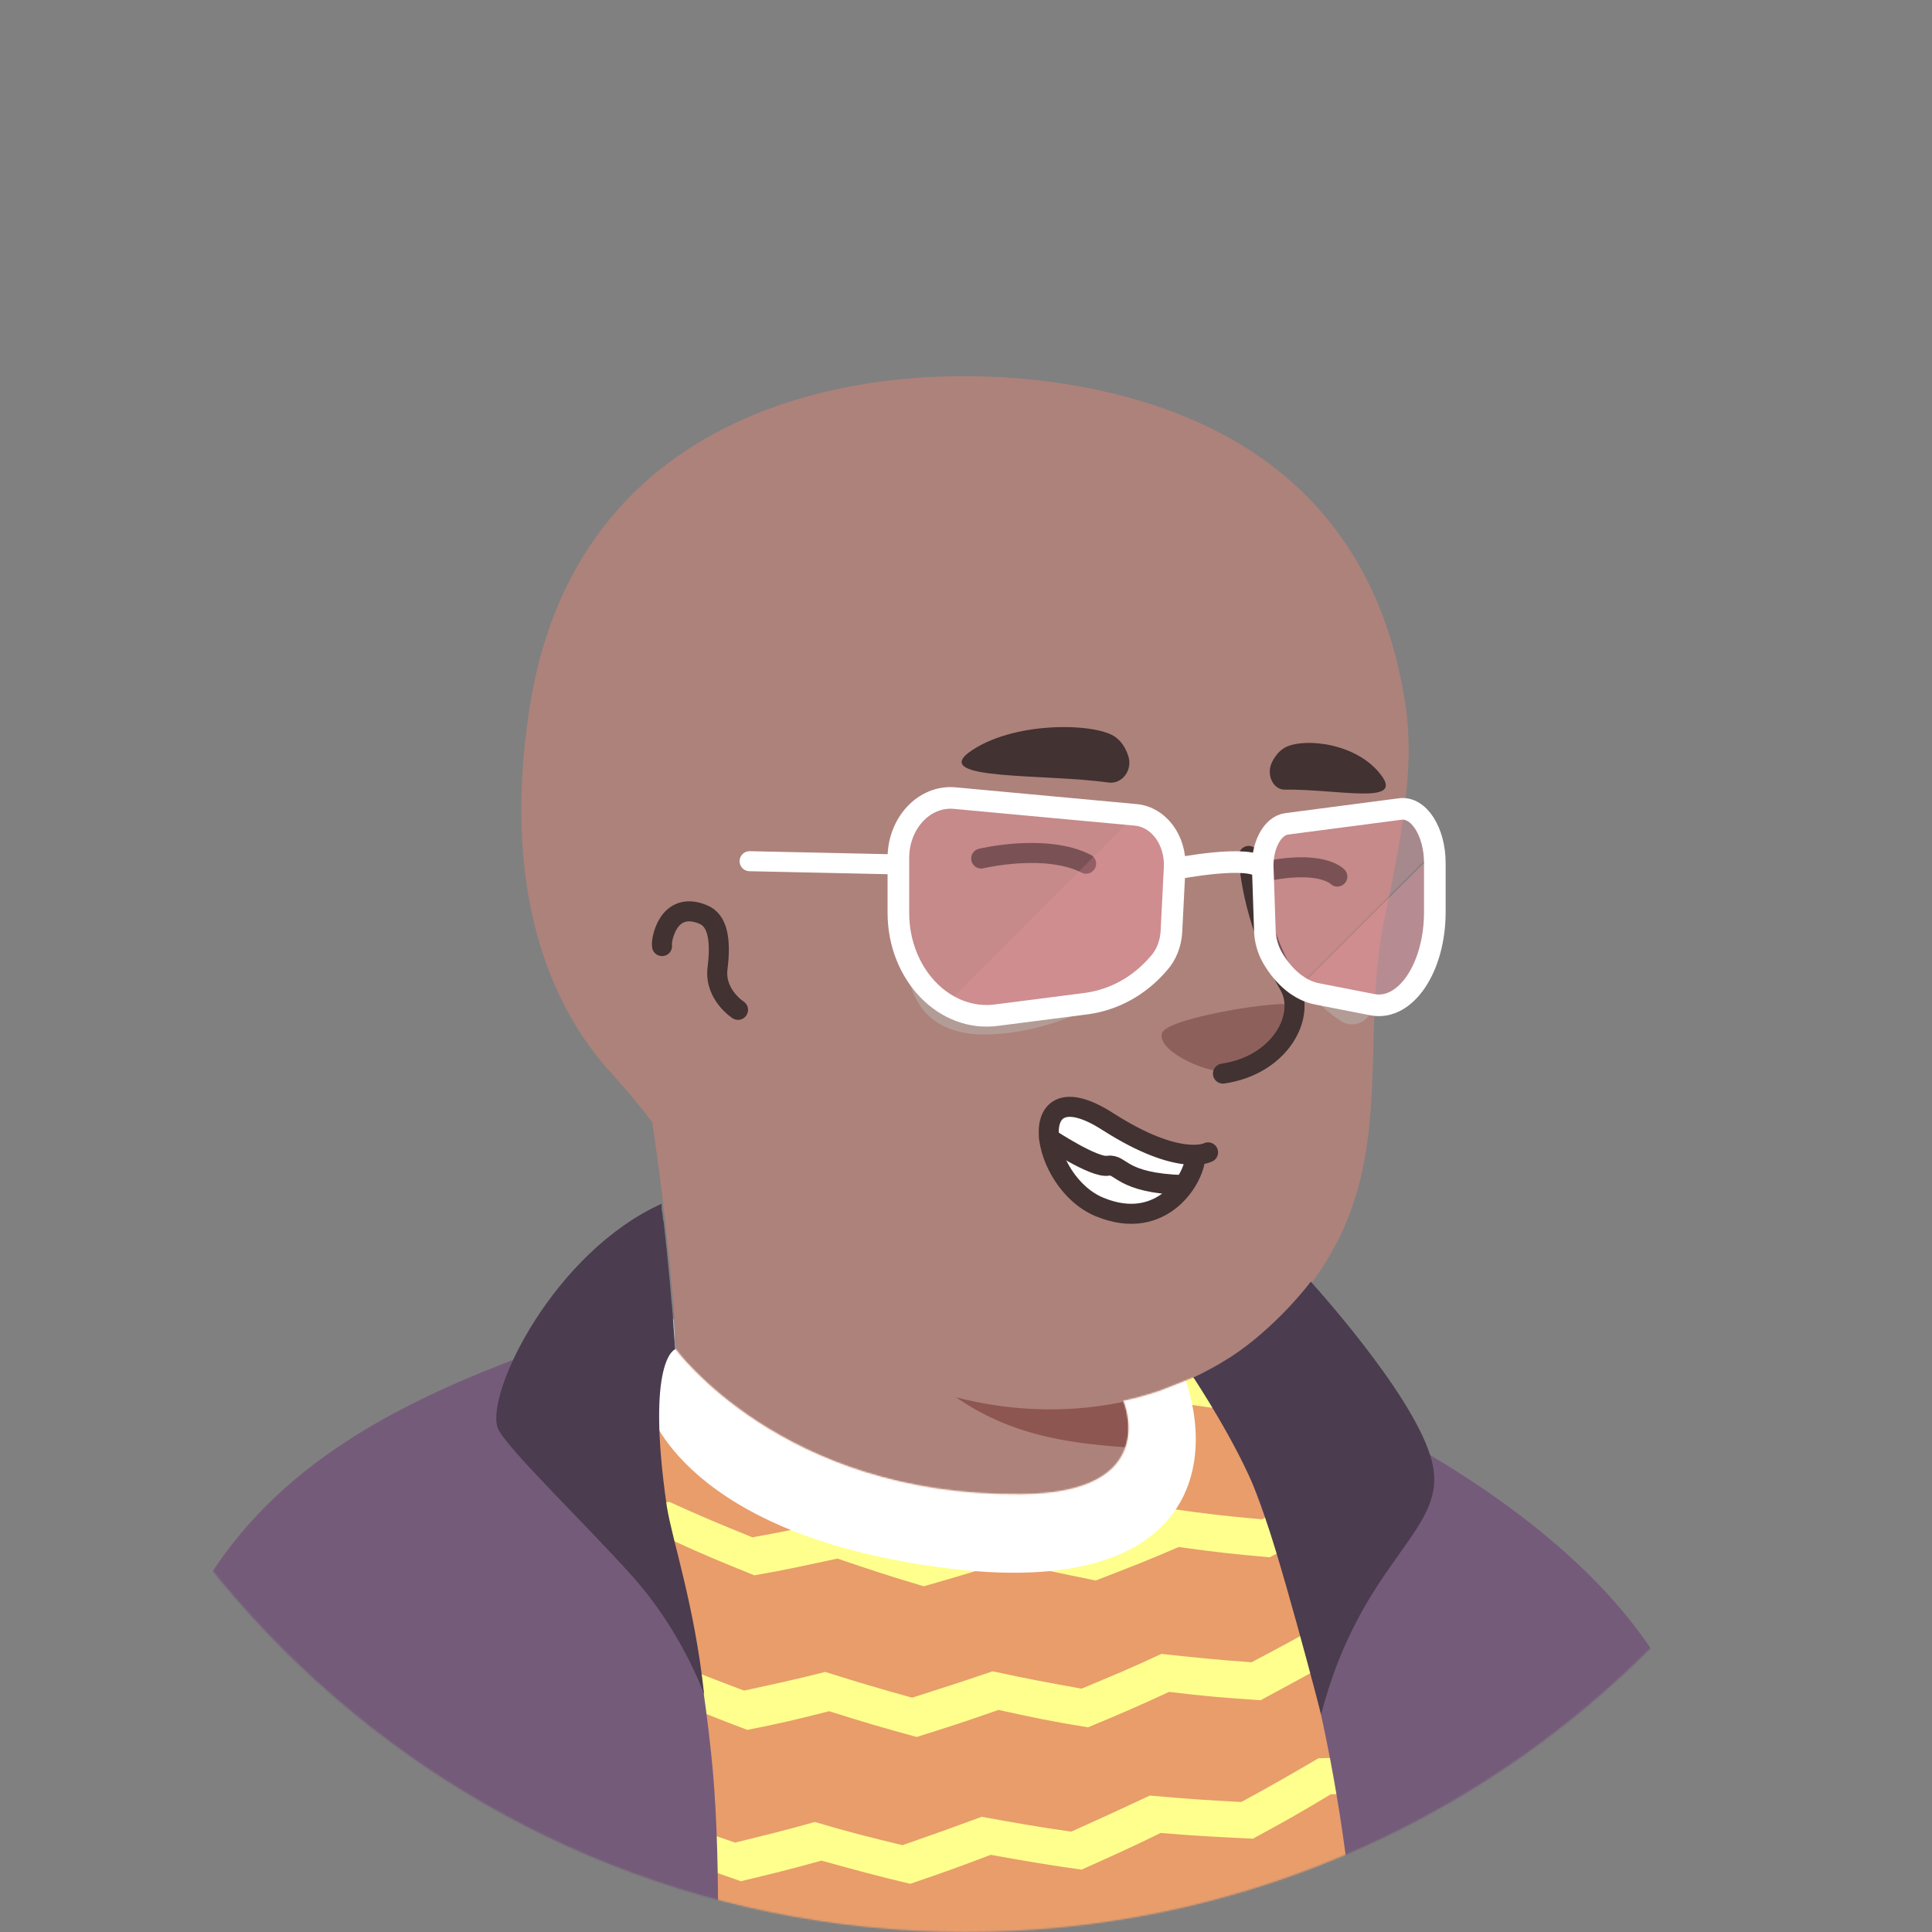 <svg width="1300" height="1300" viewBox="0 0 1300 1300" fill="none" xmlns="http://www.w3.org/2000/svg">
<rect x="0" y="0" width="1300" height="1300" fill="#808080" stroke="none"/>
<mask id="mask0_113_5795" style="mask-type:alpha" maskUnits="userSpaceOnUse" x="0" y="0" width="1301" height="1300">
<path d="M650 1300C290.71 1300 0 1008.86 0 650C0 290.71 291.141 0 650 0C1009.29 0 1300 291.141 1300 650C1300.43 1009.29 1009.29 1300 650 1300Z" fill="#F7C0B5"/>
</mask>
<g mask="url(#mask0_113_5795)">
<path d="M1014.87 1197.33C1011.83 1199.5 1008.37 1201.66 1005.33 1203.83C1001.87 1206 998.832 1208.16 995.366 1209.9C992.332 1211.63 989.732 1213.36 986.699 1215.1C986.266 1215.53 985.832 1215.53 985.399 1215.96C975.432 1222.03 965.032 1227.66 954.632 1232.86C951.599 1234.6 948.132 1236.33 945.099 1237.63C945.099 1237.63 944.666 1238.06 944.232 1238.06C940.766 1239.8 937.299 1241.53 933.832 1243.26C926.899 1246.73 919.532 1249.76 912.599 1252.8C909.132 1254.53 905.232 1255.83 901.766 1257.13C898.299 1258.43 894.399 1260.16 890.932 1261.46C887.466 1262.76 883.566 1264.5 880.099 1265.8C880.099 1265.8 880.099 1265.8 879.666 1265.8C876.199 1267.1 872.299 1268.4 868.832 1269.7C861.032 1272.3 852.799 1274.9 844.999 1277.5C842.399 1278.36 839.366 1279.23 836.766 1280.1C828.532 1282.7 820.299 1284.86 812.066 1286.6C809.032 1287.46 805.999 1287.9 802.532 1288.76C794.732 1290.5 786.499 1292.23 778.699 1293.96C776.966 1294.4 775.666 1294.4 773.932 1294.83C771.332 1295.26 768.299 1295.7 765.699 1296.13C761.799 1296.56 758.332 1297.43 754.432 1297.86C752.699 1298.3 750.966 1298.3 749.232 1298.73C747.066 1299.16 744.466 1299.6 741.866 1299.6C734.932 1300.46 727.566 1301.33 720.632 1302.2C718.466 1302.63 715.866 1302.63 713.699 1303.06H713.266C710.232 1303.5 707.199 1303.5 704.166 1303.93C701.132 1304.36 698.099 1304.36 695.066 1304.36C693.332 1304.36 691.166 1304.8 689.433 1304.8C685.966 1304.8 682.932 1305.23 679.899 1305.23C675.566 1305.23 671.666 1305.66 667.332 1305.66C662.999 1305.66 659.099 1305.66 654.766 1305.66C651.733 1305.66 648.699 1305.66 645.666 1305.66C463.233 1303.06 298.566 1225.5 181.566 1102.43C181.566 1102.43 181.566 1102 181.133 1102C194.566 1075.56 244.399 1027.9 296.399 988.465C362.266 938.631 455.433 907.865 455.433 907.865C455.433 907.865 516.533 897.898 743.166 945.131C916.066 981.531 989.732 1129.3 1014.87 1197.33Z" fill="#AD827B"/>
<path d="M791.266 1065.16C782.166 1109.8 723.233 1136.23 624 1096.36C502.233 1046.96 455.433 907.865 455.433 907.865C448.933 808.198 433.766 722.831 433.766 722.831C574.6 710.698 741 875.365 741 875.365L760.066 956.831C761.8 963.765 765.266 969.831 770.466 974.165C779.566 989.765 797.333 1036.56 791.266 1065.16Z" fill="#AD827B"/>
<path d="M770.466 974.598C687.699 970.265 626.599 958.132 561.166 840.698C616.632 889.665 682.066 908.298 750.966 916.965L760.066 956.831C761.799 964.198 765.266 970.265 770.466 974.598Z" fill="#8E5650"/>
<path d="M941.632 452.432C949.432 488.832 953.332 518.299 932.099 615.365C910.866 712.432 951.599 809.498 849.332 898.332C780.432 958.132 659.966 969.398 563.766 903.965C531.266 881.865 501.366 851.098 477.099 810.798C458.032 779.165 435.932 749.265 411.232 721.965C376.999 684.698 335.833 609.732 356.199 477.132C389.132 261.332 602.766 236.632 728.866 260.465C854.966 284.299 920.399 356.232 941.632 452.432Z" fill="#AD827B"/>
<path d="M526.932 621.865C526.932 621.865 513.499 556.865 450.232 564.665C395.632 571.598 376.566 702.465 500.499 738.865" fill="#AD827B"/>
<path d="M496.599 679.498C496.599 679.498 480.999 669.531 482.733 652.198C485.333 631.831 482.733 619.265 473.199 615.365C449.366 605.398 444.599 633.131 445.466 636.598" stroke="#423232" stroke-width="13.479" stroke-miterlimit="10" stroke-linecap="round" stroke-linejoin="round"/>
<path d="M827.233 721.531C827.233 721.531 843.7 722.398 859.3 703.765C867.966 693.365 875.333 680.365 870.566 676.465C865.8 672.131 787.366 684.265 782.166 694.665C776.966 705.065 807.3 721.531 827.233 721.531Z" fill="#8E605C"/>
<path d="M840.233 575.932C840.233 575.932 841.099 617.099 867.533 663.032C879.233 683.399 861.466 716.765 822.899 722.399" stroke="#423232" stroke-width="13.479" stroke-miterlimit="10" stroke-linecap="round" stroke-linejoin="round"/>
<path d="M377.176 903.566C377.176 903.566 440.443 878.433 452.143 877.566L453.009 887.533C453.009 887.533 402.743 909.199 399.709 912.666C396.676 916.133 377.176 903.566 377.176 903.566Z" fill="#7E5D6D"/>
<path d="M1158.04 1466.03H62.577C62.577 1466.03 69.077 1264.97 134.943 1121.53C184.777 1013.2 304.377 941.699 391.477 910.499C416.177 901.832 435.243 892.299 453.01 887.532C453.01 889.699 454.31 905.732 454.31 907.466C454.31 907.466 526.243 1006.7 686.577 1005.4C782.777 1004.97 755.91 942.566 755.91 942.566C764.143 940.832 771.943 938.666 779.743 936.066C782.343 935.199 800.543 927.832 802.71 926.966C858.61 941.699 927.077 983.299 1026.31 1066.5C1138.11 1160.53 1158.04 1466.03 1158.04 1466.03Z" fill="#E89D6B"/>
<mask id="mask1_113_5795" style="mask-type:alpha" maskUnits="userSpaceOnUse" x="62" y="887" width="1097" height="580">
<path d="M1158.04 1466.03H62.577C62.577 1466.03 69.077 1264.97 134.943 1121.53C184.777 1013.2 304.377 941.699 391.477 910.499C416.177 901.832 435.243 892.299 453.01 887.532C453.01 889.699 454.31 905.732 454.31 907.466C454.31 907.466 526.243 1006.7 686.577 1005.4C782.777 1004.97 755.91 942.566 755.91 942.566C764.143 940.832 771.943 938.666 779.743 936.066C782.343 935.199 800.543 927.832 802.71 926.966C858.61 941.699 927.077 983.299 1026.31 1066.5C1138.11 1160.53 1158.04 1466.03 1158.04 1466.03Z" fill="#E89D6B"/>
</mask>
<g mask="url(#mask1_113_5795)">
<path d="M287.477 877.999C311.31 878.866 323.443 879.299 347.277 878.866C368.51 891.432 378.91 897.499 400.577 909.199C422.677 907.899 433.943 907.033 456.043 904.433C478.143 914.833 488.977 920.033 511.077 929.999C533.61 926.533 544.877 924.366 566.977 920.032C589.51 928.699 601.21 932.599 623.743 939.966C646.277 934.332 657.543 930.866 680.077 924.366C703.477 930.432 715.177 933.466 738.577 938.666C761.11 930.433 772.377 926.533 794.91 917.433C818.743 921.333 830.876 923.066 854.71 926.099C876.81 915.699 888.077 910.499 910.177 899.232C934.443 900.532 946.577 900.966 970.843 901.399C992.51 888.399 1003.34 881.899 1025.01 868.466C1052.31 866.299 1065.74 864.999 1093.04 861.966C1090.88 872.366 1090.01 877.566 1088.28 887.966C1065.74 890.566 1054.04 891.866 1031.51 893.599C1009.41 907.466 998.576 914.399 976.043 927.399C951.343 927.399 939.21 926.966 914.51 925.666C891.977 936.933 880.71 942.566 858.177 952.966C833.91 949.932 821.777 948.199 797.51 944.732C774.977 953.832 763.277 958.166 740.743 965.966C716.91 960.766 705.21 957.733 681.81 951.666C659.277 958.166 647.577 961.633 625.043 967.266C602.077 959.466 590.377 955.566 567.41 946.899C544.877 951.232 533.61 953.399 510.643 956.866C488.11 946.899 477.277 942.132 454.743 931.299C432.21 933.466 420.943 934.332 398.843 935.632C377.177 923.932 366.343 917.866 345.11 904.866C325.177 904.866 315.21 904.866 295.277 903.999C292.243 894.033 290.943 888.833 287.477 877.999Z" fill="#FFFF8D"/>
<path d="M281.41 988.066C305.243 988.5 316.943 988.5 341.21 987.633C362.876 999.766 373.71 1005.4 395.376 1016.67C417.476 1014.93 428.31 1013.63 450.41 1010.6C472.51 1020.57 483.776 1025.33 506.31 1034.43C528.41 1030.53 539.243 1027.93 561.776 1023.17C584.743 1030.97 596.443 1034.87 619.41 1041.8C641.51 1035.3 652.776 1032.27 674.876 1024.9C698.276 1030.53 710.41 1033.13 733.81 1037.9C755.91 1029.23 766.743 1024.9 788.843 1015.37C813.11 1018.83 824.81 1020.13 849.076 1022.3C870.743 1011.47 881.576 1005.83 903.243 994.133C927.51 995 940.076 995 964.343 994.566C985.576 981.566 995.976 974.633 1017.21 960.766C1044.51 958.166 1058.38 956.866 1085.68 952.966C1083.94 963.366 1083.51 968.566 1081.78 978.533C1058.81 981.566 1047.54 982.866 1025.01 985.033C1003.34 999.333 992.943 1006.27 971.276 1019.7C946.576 1020.13 934.01 1020.13 909.31 1019.27C887.21 1030.97 876.376 1036.6 854.276 1047.87C830.01 1045.7 817.443 1044.4 793.176 1040.93C771.076 1050.47 759.81 1054.8 737.276 1063.47C713.443 1058.7 701.31 1056.1 677.476 1050.47C654.943 1057.83 644.11 1060.87 621.576 1067.37C598.176 1060.43 586.476 1056.53 563.51 1048.73C540.976 1053.5 530.143 1056.1 507.61 1060C485.076 1050.9 473.376 1046.13 450.843 1035.73C428.743 1038.33 417.476 1039.63 395.376 1041.8C373.276 1030.53 362.443 1024.47 340.776 1012.33C320.843 1012.77 310.876 1013.2 291.376 1012.77C287.043 1003.23 285.31 998.033 281.41 988.066Z" fill="#FFFF8D"/>
<path d="M275.343 1096.4C298.743 1095.97 310.876 1095.53 334.71 1094.67C356.376 1106.37 367.643 1112 389.743 1122.4C411.409 1119.8 422.243 1118.5 443.909 1115.03C466.443 1124.56 477.71 1128.9 500.676 1137.57C522.343 1132.8 533.176 1130.63 555.276 1125C578.676 1132.37 590.376 1135.83 613.776 1142.33C635.443 1135.4 646.276 1131.93 667.943 1124.57C691.776 1129.77 703.909 1131.93 727.743 1136.27C749.409 1127.17 760.243 1122.83 781.476 1112.87C805.743 1115.47 817.876 1116.77 842.143 1118.5C863.376 1107.23 874.209 1101.6 895.009 1089.47C919.709 1089.47 931.843 1089.47 956.543 1088.6C977.343 1075.17 987.743 1068.23 1008.11 1054.37C1035.41 1051.33 1049.28 1049.6 1076.58 1045.27C1075.28 1055.23 1074.84 1060.43 1073.98 1070.83C1051.01 1074.3 1039.74 1076.03 1016.78 1078.63C995.976 1092.93 985.143 1100.3 964.343 1113.73C939.209 1114.6 926.643 1115.03 901.943 1114.6C880.276 1126.73 869.876 1132.37 848.209 1144.07C823.509 1142.33 811.376 1141.47 786.676 1138.43C765.009 1148.4 754.176 1153.17 732.076 1162.27C707.809 1158.37 695.676 1155.77 671.843 1150.57C649.743 1158.37 638.909 1161.83 616.809 1168.77C592.976 1162.27 581.276 1158.8 557.876 1151.43C535.776 1157.07 524.943 1159.67 502.843 1164C479.876 1155.33 468.176 1150.56 445.643 1141.03C423.543 1144.5 412.709 1145.8 390.609 1148.4C368.076 1137.57 357.243 1131.93 335.143 1120.23C315.643 1121.1 305.676 1121.53 286.176 1121.97C281.843 1112 279.676 1106.8 275.343 1096.4Z" fill="#FFFF8D"/>
<path d="M268.843 1204.3C292.243 1203.43 303.943 1202.57 327.343 1200.83C349.443 1212.1 360.709 1217.3 383.243 1227.27C404.476 1224.23 415.309 1222.5 436.976 1218.6C459.943 1227.7 471.643 1232.03 494.609 1239.83C515.843 1234.63 526.676 1232.03 548.343 1225.97C571.743 1232.9 583.876 1235.93 607.276 1241.57C628.509 1234.2 639.343 1230.3 660.576 1222.5C684.843 1226.83 696.543 1229 720.809 1232.47C742.043 1222.93 752.443 1218.17 773.676 1208.2C798.376 1210.37 810.509 1211.23 835.209 1212.53C856.009 1201.27 866.409 1195.2 887.209 1183.07C911.909 1182.63 924.476 1182.2 949.176 1180.9C969.543 1167.47 979.509 1160.53 999.443 1146.23C1027.18 1142.77 1041.04 1140.6 1068.34 1135.83C1067.48 1145.8 1067.48 1151 1066.61 1160.97C1043.64 1164.87 1032.38 1166.6 1009.41 1169.63C989.043 1184.37 978.643 1191.3 958.276 1205.17C933.143 1206.47 920.576 1206.9 895.443 1207.33C874.643 1219.9 863.809 1225.97 843.009 1237.23C818.309 1235.93 805.743 1235.5 781.043 1233.33C759.809 1243.73 748.976 1248.5 727.743 1258.03C703.043 1254.57 690.909 1252.4 666.643 1248.07C644.976 1256.3 634.143 1260.2 612.476 1267.57C588.643 1261.93 576.509 1258.47 552.676 1251.97C531.009 1258.03 520.176 1260.63 498.509 1265.83C475.109 1257.6 463.409 1253.7 440.009 1244.6C418.343 1248.5 407.509 1250.23 385.843 1253.27C362.876 1242.87 351.609 1237.67 329.509 1226.4C310.009 1228.13 300.476 1228.57 280.976 1229.43C276.209 1219.47 273.609 1214.27 268.843 1204.3Z" fill="#FFFF8D"/>
<path d="M262.777 1310.9C285.744 1309.17 297.444 1308.3 320.844 1305.7C343.377 1316.1 354.644 1321.3 377.61 1330.83C398.844 1327.37 409.244 1325.2 430.477 1320.87C453.877 1329.1 465.577 1333.43 488.977 1340.8C510.21 1335.17 520.61 1332.13 541.41 1325.63C565.244 1331.7 577.377 1334.73 601.21 1339.93C622.01 1332.13 632.41 1328.23 653.643 1319.57C677.91 1323.47 690.044 1325.2 714.744 1328.23C735.544 1318.27 745.51 1313.5 766.31 1303.1C791.01 1304.83 803.577 1305.27 828.277 1306.13C848.644 1294.43 858.61 1288.37 878.977 1275.8C904.11 1274.93 916.243 1274.5 941.377 1272.77C960.877 1258.9 970.843 1251.97 990.343 1237.67C1018.08 1233.77 1031.94 1231.6 1059.68 1226.4C1059.24 1236.37 1059.24 1241.13 1058.81 1251.1C1035.84 1255.43 1024.58 1257.17 1001.61 1260.63C981.677 1275.37 971.71 1282.73 951.777 1296.6C926.644 1298.77 913.644 1299.2 888.51 1300.07C868.144 1312.63 857.743 1319.13 837.377 1330.83C812.243 1330.4 799.677 1329.97 774.544 1328.23C753.744 1339.07 743.344 1343.83 722.544 1353.8C697.844 1350.77 685.277 1349.03 660.577 1345.13C639.344 1353.8 628.944 1357.7 607.71 1365.5C583.444 1360.3 571.31 1357.27 547.044 1351.2C525.81 1357.7 514.977 1360.73 493.744 1366.37C469.91 1359 458.21 1355.1 434.377 1346.43C413.144 1350.77 402.31 1352.93 381.077 1356.4C358.11 1346.87 346.41 1341.67 323.444 1331.27C304.377 1333.43 294.844 1334.3 275.777 1335.6C270.577 1326.07 267.977 1320.87 262.777 1310.9Z" fill="#FFFF8D"/>
<path d="M436.543 947.765C436.543 947.765 459.943 1034 640.643 1055.66C821.776 1076.9 823.51 962.932 783.643 898.798C743.776 834.665 468.61 850.265 439.143 881.032C409.676 911.798 436.543 947.765 436.543 947.765Z" fill="white"/>
</g>
<path d="M277.077 1466.03L257.577 1305.27" stroke="#544D4D" stroke-width="13.479" stroke-miterlimit="10" stroke-linecap="round" stroke-linejoin="round"/>
<path d="M1033.68 1250.67C1033.68 1250.67 1020.68 1282.3 1024.58 1313.93C1028.48 1345.57 1039.74 1391.93 1023.71 1466.03" stroke="#544D4D" stroke-width="13.479" stroke-miterlimit="10" stroke-linecap="round" stroke-linejoin="round"/>
<path d="M377.176 903.566C385.409 900.966 399.709 903.566 404.043 910.933C420.943 938.666 461.676 1019.7 478.576 1180.47C492.009 1306.13 471.643 1532.33 471.643 1532.33L51.31 1512.4C51.31 1512.4 63.876 1298.77 100.71 1155.33C136.676 1016.23 231.143 953.833 377.176 903.566Z" fill="#755B7A"/>
<path d="M813.109 930C813.109 930 947.009 1181.77 908.009 1518.03H1197.48C1197.48 1518.03 1195.74 1289.67 1130.74 1144.93C1065.74 1000.2 838.242 919.167 838.242 919.167C838.242 919.167 823.942 926.1 813.109 930Z" fill="#755B7A"/>
<path d="M813.108 930.001L802.708 926.967C802.708 926.967 817.875 919.601 824.375 915.267L828.275 913.101C828.275 913.101 849.075 922.634 856.442 926.101C863.808 929.567 830.875 945.601 830.875 945.601C830.875 945.601 814.408 930.434 813.108 930.001Z" fill="#7E5D6D"/>
<path d="M473.809 1140.17C473.809 1140.17 459.076 1098.13 425.709 1060.87C394.943 1026.2 338.609 972.467 334.709 960.333C327.343 935.633 373.276 842.467 445.209 809.967C445.209 810.4 445.209 810.833 445.209 811.267C445.209 811.7 445.209 812.134 445.209 813C445.209 813.867 445.209 814.733 445.643 815.6C445.643 816.9 446.076 818.2 446.076 819.5C446.076 820.367 446.076 820.8 446.509 821.667C449.543 847.667 452.143 876.7 454.309 907.467V907.9C454.309 907.9 434.376 914.4 448.676 1013.63C452.576 1037.47 467.309 1079.93 473.809 1140.17Z" fill="#4B3C4F"/>
<path d="M888.943 1153.6C888.943 1153.6 859.909 1040.93 845.609 1004.97C831.309 969.434 804.442 929.134 803.142 926.967C820.042 919.167 835.209 909.2 848.642 897.5C862.076 885.8 872.909 874.1 882.009 862.4C892.842 874.534 957.409 947.334 964.342 987.2C972.142 1031.4 915.809 1050.47 888.943 1153.6Z" fill="#4B3C4F"/>
<path d="M745.802 526.548C755.216 527.848 762.491 517.882 759.068 508.348C757.356 503.148 754.36 498.382 749.653 495.348C735.104 486.248 680.759 485.382 652.088 506.182C626.841 525.248 703.01 520.482 745.802 526.548Z" fill="#423232"/>
<path d="M864.333 531.316C856.63 531.316 851.923 521.349 855.775 513.116C857.914 508.783 860.91 504.883 865.189 502.716C878.454 496.216 913.971 500.116 929.804 522.216C943.925 541.716 899.85 530.883 864.333 531.316Z" fill="#423232"/>
<path d="M730.824 581.148C703.437 567.281 660.218 577.681 660.218 577.681" stroke="#423232" stroke-width="13.479" stroke-miterlimit="10" stroke-linecap="round" stroke-linejoin="round"/>
<path d="M899.853 589.815C899.853 589.815 888.728 577.682 847.648 587.215" stroke="#423232" stroke-width="13.479" stroke-miterlimit="10" stroke-linecap="round" stroke-linejoin="round"/>
<path d="M804.332 777.193C804.781 792.019 782.766 829.759 740.084 812.237C699.199 795.613 687.068 717.438 745.475 754.728C776.027 774.048 794.447 777.193 804.332 777.193Z" fill="white"/>
<path d="M812.868 775.396C812.868 775.396 793.998 785.729 745.475 754.728C687.517 717.438 699.198 795.613 740.083 812.237C782.765 829.759 804.781 791.57 804.331 777.193" stroke="#423232" stroke-width="13.479" stroke-miterlimit="10" stroke-linecap="round" stroke-linejoin="round"/>
<path d="M705.938 765.962C705.938 765.962 736.489 786.18 745.475 784.383C754.91 783.035 753.562 796.064 796.244 797.412" stroke="#423232" stroke-width="13.479" stroke-miterlimit="10" stroke-linecap="round" stroke-linejoin="round"/>
<path opacity="0.6" d="M747.932 670.913C747.932 670.913 707.199 696.479 661.265 696.046C615.332 695.613 609.699 659.646 609.265 640.146C609.265 640.146 615.332 668.313 643.065 678.713C670.365 689.113 747.932 670.913 747.932 670.913Z" fill="#B7AEA9"/>
<path opacity="0.6" d="M878.799 666.145C878.799 666.145 888.765 678.278 902.199 686.945C911.299 693.011 923.432 686.511 923.432 675.678C923.866 675.678 898.299 676.978 878.799 666.145Z" fill="#B7AEA9"/>
<path opacity="0.43" d="M763.966 548.279L636.566 675.679C646.533 681.746 658.666 684.779 670.799 683.046L731.466 675.246C749.666 672.646 766.566 663.546 779.566 648.379C784.766 642.746 787.799 634.946 788.232 626.713L790.399 583.813C791.266 565.179 779.566 549.579 763.966 548.279Z" fill="#FE9DAB"/>
<path opacity="0.3" d="M763.966 548.278L642.199 537.012C621.833 535.278 604.499 553.912 604.499 577.312V614.145C604.499 641.012 617.499 663.978 636.566 675.678L763.966 548.278Z" fill="#FE9DAB"/>
<path opacity="0.3" d="M941.632 543.944L865.365 553.911C855.399 555.211 848.032 569.511 848.899 585.977L850.199 624.544C850.632 631.911 852.365 638.844 855.399 644.044C860.599 652.711 867.099 659.211 874.032 663.544L964.599 572.977C962.866 555.644 952.899 542.644 941.632 543.944Z" fill="#FE9DAB"/>
<path opacity="0.43" d="M874.466 663.979C878.366 666.146 881.833 667.879 886.166 668.746L923.866 676.112C945.966 680.446 965.466 651.412 965.466 613.712V580.779C965.466 578.179 965.466 576.012 965.033 573.846L874.466 663.979Z" fill="#FE9DAB"/>
<path d="M763.966 548.278L642.199 537.012C621.833 535.278 604.499 553.912 604.499 577.312V614.145C604.499 655.745 635.699 687.812 670.799 683.045L731.466 675.245C749.666 672.645 766.566 663.545 779.566 648.378C784.766 642.745 787.799 634.945 788.233 626.712L790.399 583.812C791.266 565.178 779.566 549.578 763.966 548.278Z" stroke="white" stroke-width="14.546" stroke-miterlimit="10" stroke-linecap="round" stroke-linejoin="round"/>
<path d="M865.799 554.345L942.066 544.378C954.633 542.645 965.466 559.545 965.466 580.778V613.712C965.466 650.978 945.966 680.012 923.866 676.112L886.166 668.745C874.899 666.578 864.066 657.912 856.266 644.478C853.233 639.278 851.066 632.345 851.066 624.978L849.766 586.412C848.466 569.945 855.833 555.645 865.799 554.345Z" stroke="white" stroke-width="14.546" stroke-miterlimit="10" stroke-linecap="round" stroke-linejoin="round"/>
<path d="M604.499 581.646L504.399 579.479" stroke="white" stroke-width="13.479" stroke-miterlimit="10" stroke-linecap="round" stroke-linejoin="round"/>
<path d="M790.399 584.678C790.399 584.678 842.833 574.278 849.333 584.678" stroke="white" stroke-width="14.546" stroke-miterlimit="10" stroke-linecap="round" stroke-linejoin="round"/>
</g>
</svg>
